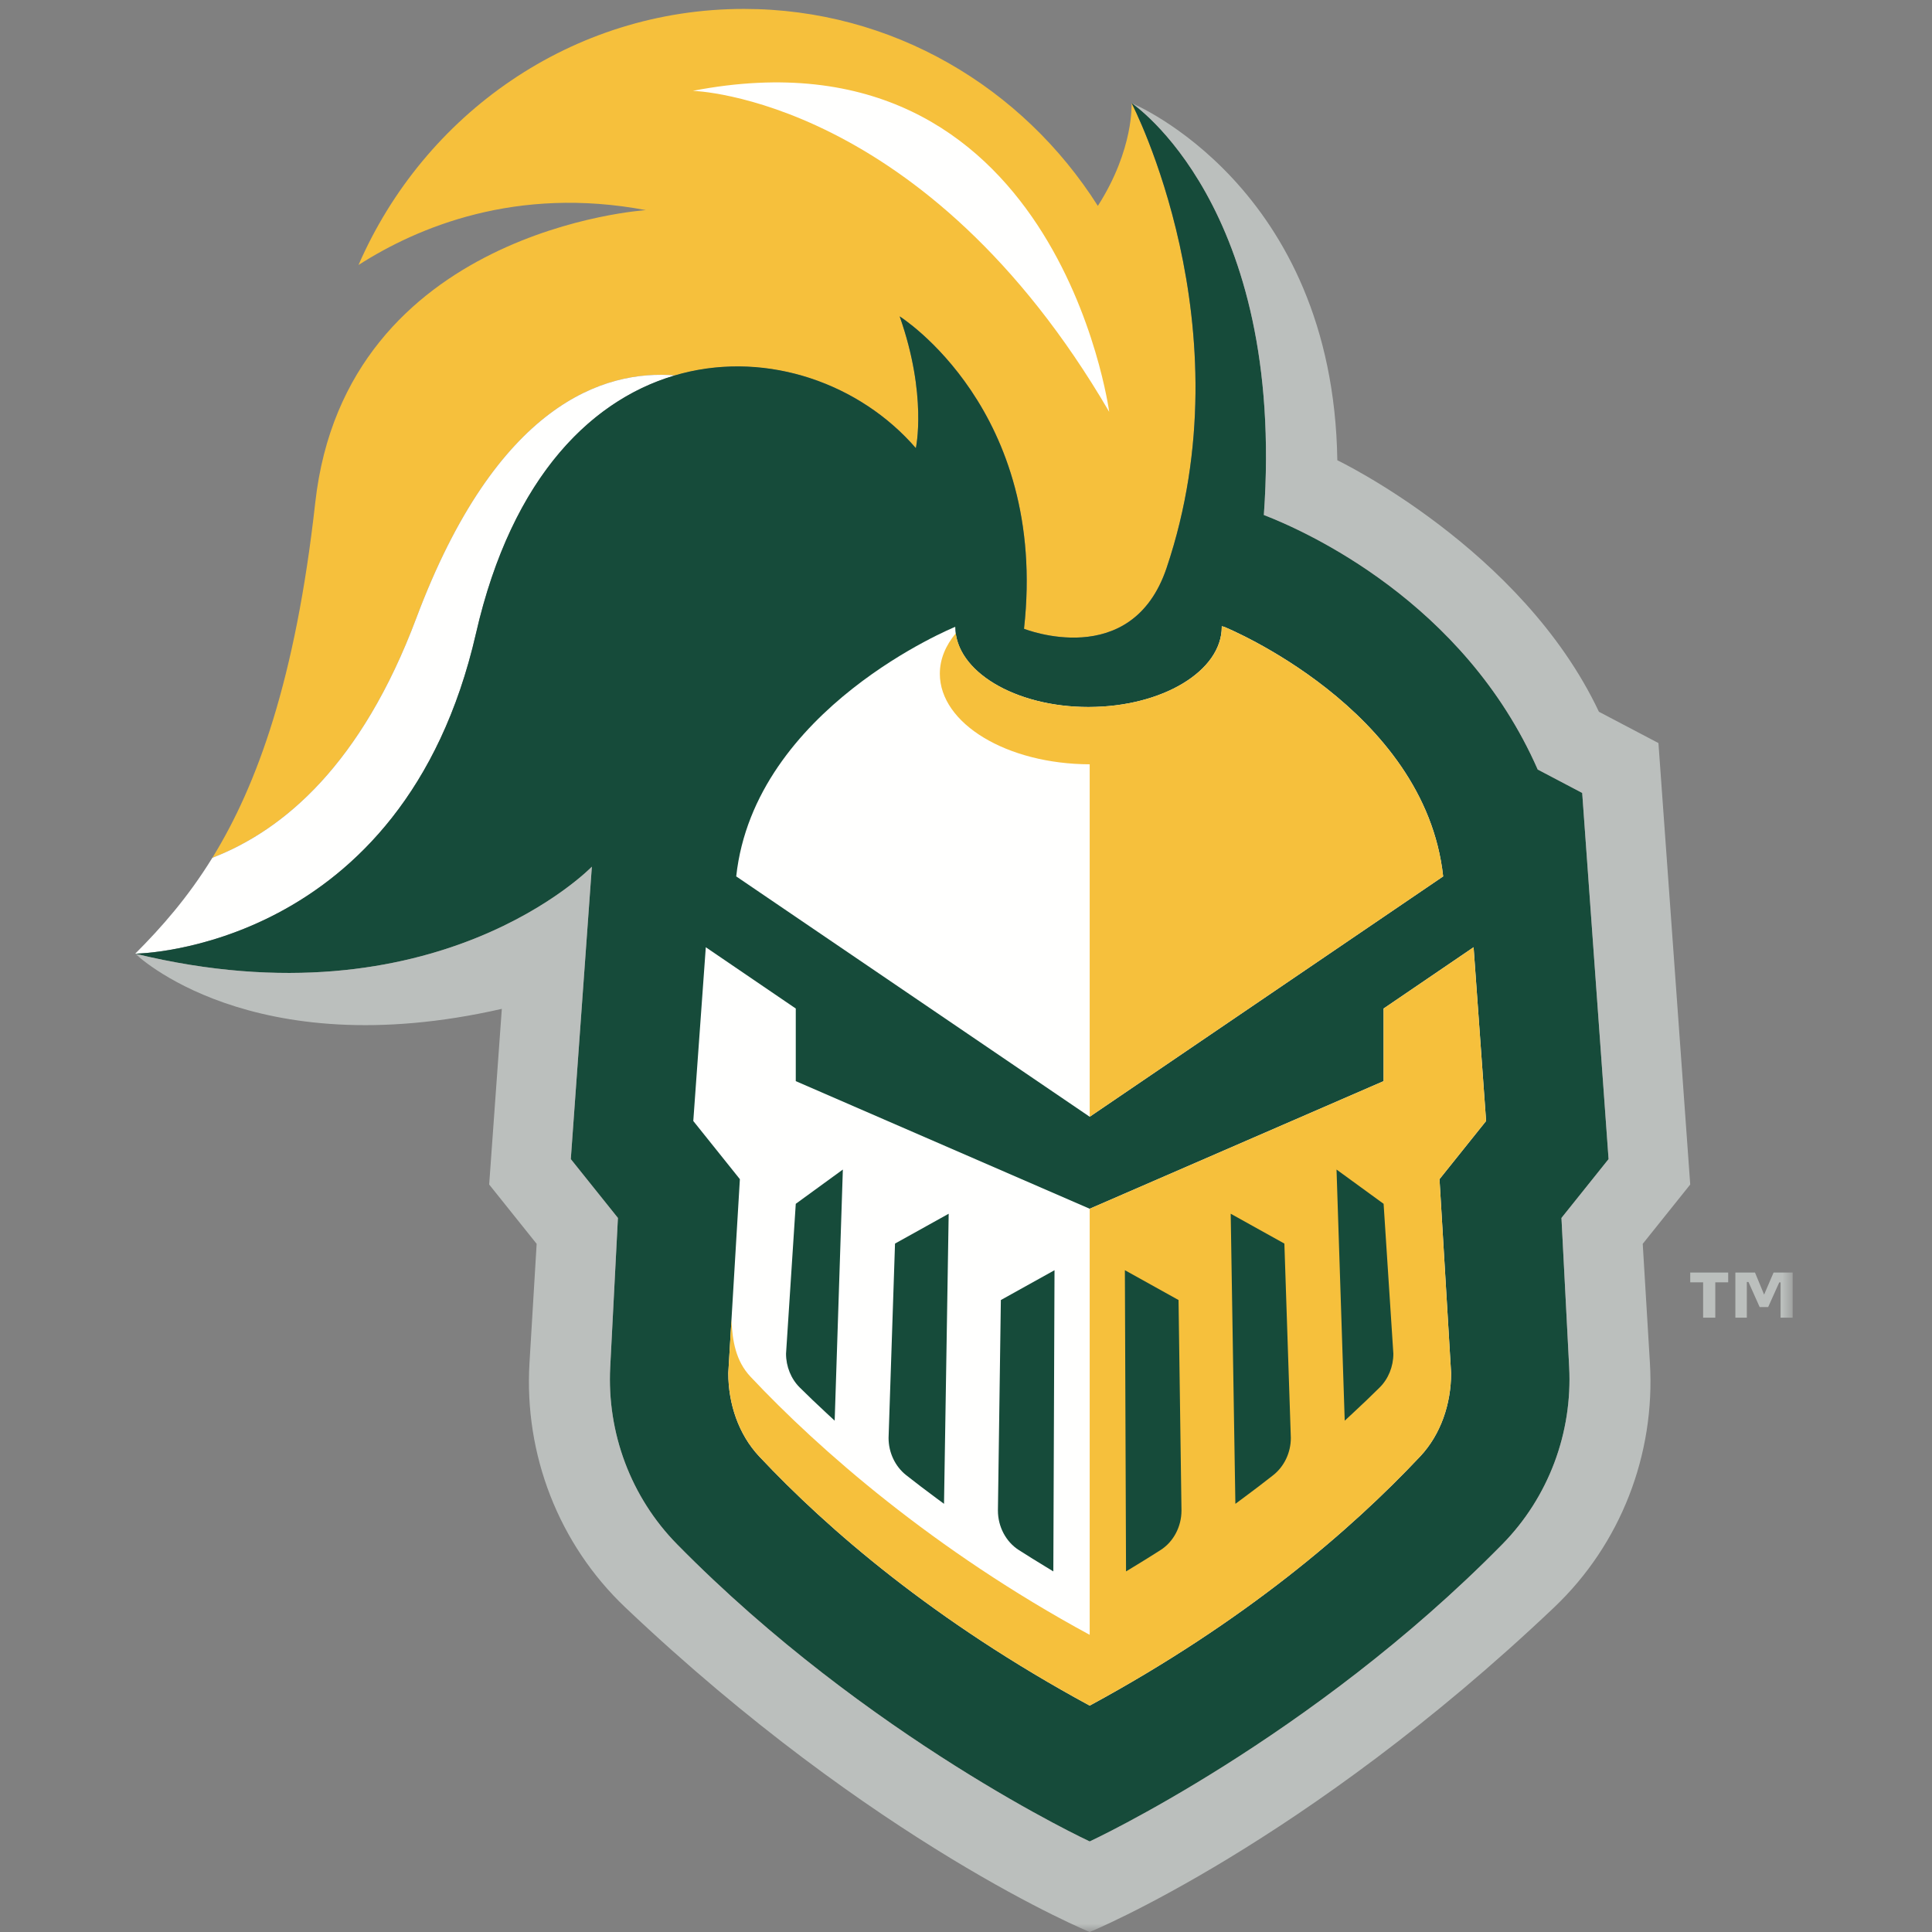 <?xml version="1.0" encoding="UTF-8"?>
<svg width="200px" height="200px" viewBox="0 0 200 200" version="1.1" xmlns="http://www.w3.org/2000/svg" xmlns:xlink="http://www.w3.org/1999/xlink">
    <rect x="0" y="0" width="200" height="200" fill="#808080" stroke="none"/>
    <title>new-jersey-city_BGL</title>
    <defs>
        <polygon id="path-1" points="0 1.029 171.575 1.029 171.575 190.361 0 190.361"></polygon>
    </defs>
    <g id="new-jersey-city_BGL" stroke="none" stroke-width="1" fill="none" fill-rule="evenodd">
        <g id="new-jersey-city" transform="translate(14, 0)">
            <g id="Group-5">
                <path d="M29.099,63.981 C37.433,41.772 48.537,38.253 55.898,38.863 C65.107,36.171 74.941,39.598 80.808,46.389 C80.808,46.389 82.013,40.924 79.135,32.753 C79.135,32.753 94.536,42.422 92.004,65.09 C92.004,65.09 103.14,69.547 106.763,58.8 C115.2,33.77 103.14,10.667 103.14,10.667 C103.14,10.667 103.411,15.433 99.649,21.314 C91.873,9.051 78.381,0.923 63.014,0.923 C45.213,0.923 29.905,11.816 23.114,27.431 C29.257,23.496 39.478,19.225 52.861,21.752 C52.861,21.752 21.78,23.725 18.633,52.046 C16.596,70.353 12.617,81.28 7.983,88.798 C15.418,85.927 23.435,79.075 29.099,63.981" id="Fill-1" fill="#F6C03C"></path>
                <path d="M35.275,65.564 C38.948,49.513 47.141,41.422 55.898,38.863 C48.537,38.253 37.433,41.772 29.099,63.981 C23.435,79.075 15.418,85.927 7.983,88.798 C5.447,92.91 2.717,96.006 0,98.724 C0,98.724 27.74,98.495 35.275,65.564" id="Fill-3" fill="#FFFFFE"></path>
                <path d="M147.642,126.082 L152.519,119.99 L149.789,82.084 L145.184,79.661 C137.551,62.265 121.09,54.954 116.834,53.312 C119.104,21.282 103.14,10.667 103.14,10.667 C103.14,10.667 115.2,33.77 106.763,58.8 C103.14,69.547 92.004,65.09 92.004,65.09 C94.536,42.422 79.135,32.753 79.135,32.753 C82.013,40.924 80.808,46.389 80.808,46.389 C69.36,33.139 42.811,32.634 35.275,65.564 C27.74,98.495 0,98.724 0,98.724 C31.224,106.335 47.269,89.719 47.269,89.719 L45.089,119.99 L49.967,126.082 L49.17,141.516 C48.817,148.323 51.306,154.994 56.084,159.855 C75.865,179.98 98.805,190.625 98.805,190.625 C98.805,190.625 121.743,179.98 141.525,159.855 C146.305,154.994 148.793,148.323 148.44,141.516 L147.642,126.082" id="Fill-4" fill="#164B3A"></path>
            </g>
            <path d="M57.716,9.404 C57.716,9.404 81.786,10.005 100.824,42.635 C100.824,42.635 95.39,2.128 57.716,9.404" id="Fill-6" fill="#FFFFFE"></path>
            <path d="M129.23,111.919 L98.804,125.129 L68.378,111.919 L68.378,104.402 L59.064,98.058 L57.769,116.045 L62.592,122.067 L61.392,142.139 C61.392,145.347 62.47,148.499 64.581,150.755 C64.594,150.769 64.607,150.782 64.618,150.795 C71.672,158.296 82.67,167.823 98.805,176.565 C114.94,167.823 125.937,158.296 132.989,150.795 C133.002,150.782 133.016,150.769 133.029,150.755 C135.14,148.499 136.218,145.347 136.218,142.139 L135.017,122.067 L139.84,116.045 L138.546,98.058 L129.23,104.402 L129.23,111.919" id="Fill-7" fill="#FFFFFE"></path>
            <path d="M139.84,116.045 L138.546,98.058 L129.23,104.402 L129.23,111.919 L98.804,125.129 L98.804,169.237 C82.67,160.495 70.771,150.045 63.717,142.543 C63.705,142.53 63.693,142.517 63.68,142.504 C62.175,140.895 61.81,138.83 61.722,136.618 L61.392,142.139 C61.392,145.347 62.47,148.499 64.581,150.755 C64.594,150.769 64.607,150.782 64.618,150.795 C71.672,158.296 82.67,167.823 98.805,176.565 C114.94,167.823 125.937,158.296 132.989,150.795 C133.002,150.782 133.016,150.769 133.029,150.755 C135.14,148.499 136.218,145.347 136.218,142.139 L135.017,122.067 L139.84,116.045" id="Fill-8" fill="#F6C03C"></path>
            <path d="M112.724,64.889 L112.473,64.829 C112.473,64.849 112.478,64.869 112.478,64.889 C112.478,69.473 106.301,73.189 98.682,73.189 C91.063,73.189 84.886,69.473 84.886,64.889 C84.886,64.889 64.101,73.328 62.213,90.724 L98.804,115.607 L135.395,90.724 C133.508,73.328 112.724,64.889 112.724,64.889" id="Fill-9" fill="#FFFFFE"></path>
            <path d="M112.724,64.889 L112.473,64.829 C112.473,64.849 112.478,64.869 112.478,64.889 C112.478,69.448 106.367,73.146 98.804,73.186 L98.804,73.186 C98.763,73.186 98.723,73.189 98.682,73.189 C91.439,73.189 85.51,69.829 84.942,65.559 C83.894,66.819 83.292,68.236 83.292,69.741 C83.292,74.906 90.23,79.093 98.804,79.12 L98.804,115.607 L135.395,90.724 C133.508,73.328 112.724,64.889 112.724,64.889" id="Fill-10" fill="#F6C03C"></path>
            <path d="M124.357,121.071 L125.205,147.067 L126.016,146.317 C127.017,145.39 127.951,144.495 128.818,143.635 C129.722,142.74 130.24,141.465 130.24,140.137 L129.23,124.618 L124.357,121.071" id="Fill-11" fill="#164B3A"></path>
            <path d="M113.886,155.676 L114.655,155.107 C115.748,154.3 116.795,153.5 117.8,152.71 C118.943,151.81 119.627,150.371 119.627,148.858 L118.958,128.734 L113.402,125.646 L113.886,155.676" id="Fill-12" fill="#164B3A"></path>
            <path d="M102.567,162.671 L103.3,162.227 C104.27,161.64 105.217,161.051 106.14,160.461 C107.477,159.61 108.307,158.041 108.307,156.369 L108.002,134.578 L102.447,131.49 L102.567,162.671" id="Fill-13" fill="#164B3A"></path>
            <path d="M67.37,140.137 C67.37,141.465 67.888,142.74 68.79,143.635 C69.658,144.495 70.592,145.39 71.594,146.317 L72.405,147.067 L73.252,121.071 L68.378,124.618 L67.37,140.137" id="Fill-14" fill="#164B3A"></path>
            <path d="M77.984,148.858 C77.984,150.371 78.666,151.81 79.808,152.71 C80.813,153.5 81.86,154.3 82.954,155.107 L83.724,155.676 L84.207,125.646 L78.652,128.734 L77.984,148.858" id="Fill-15" fill="#164B3A"></path>
            <g id="Group-20" transform="translate(0, 9.639)">
                <mask id="mask-2" fill="white">
                    <use xlink:href="#path-1"></use>
                </mask>
                <g id="Clip-17"></g>
                <path d="M89.304,146.73 C89.304,148.402 90.133,149.971 91.47,150.823 C92.393,151.412 93.34,152.001 94.31,152.588 L95.041,153.033 L95.163,121.852 L89.608,124.94 L89.304,146.73" id="Fill-16" fill="#164B3A" mask="url(#mask-2)"></path>
                <path d="M171.576,126.767 L170.324,126.767 L170.324,123.114 L170.187,123.114 L169.039,125.67 L168.161,125.67 L167,123.07 L166.831,123.07 L166.831,126.767 L165.645,126.767 L165.645,122.095 L167.677,122.095 L168.62,124.38 L169.6,122.095 L171.576,122.095 L171.576,126.767 Z M164.902,123.108 L163.566,123.108 L163.566,126.767 L162.307,126.767 L162.307,123.108 L160.972,123.108 L160.972,122.095 L164.902,122.095 L164.902,123.108 L164.902,123.108 Z" id="Fill-18" fill="#BBBFBD" mask="url(#mask-2)"></path>
                <path d="M156.055,119.123 L160.972,112.982 L157.681,67.283 L151.52,64.043 C143.546,47.153 124.44,38.007 124.44,38.007 C124.008,9.587 103.14,1.029 103.14,1.029 C103.14,1.029 119.104,11.643 116.834,43.673 C121.09,45.316 137.551,52.627 145.184,70.023 L149.789,72.446 L152.519,110.352 L147.642,116.443 L148.44,131.877 C148.793,138.684 146.305,145.355 141.525,150.217 C121.743,170.341 98.805,180.987 98.805,180.987 C98.805,180.987 75.865,170.341 56.084,150.217 C51.306,145.355 48.817,138.684 49.17,131.877 L49.967,116.443 L45.089,110.352 L47.269,80.081 C47.269,80.081 31.224,96.696 0,89.086 C0,89.086 11.906,100.736 37.948,94.798 L36.639,112.982 L41.554,119.123 L40.813,131.447 C40.242,140.927 43.836,150.214 50.724,156.753 C76.529,181.252 98.805,190.361 98.805,190.361 C98.805,190.361 121.082,181.252 146.887,156.753 C153.772,150.214 157.367,140.927 156.798,131.447 L156.055,119.123" id="Fill-19" fill="#BBBFBD" mask="url(#mask-2)"></path>
            </g>
        </g>
    </g>
</svg>
